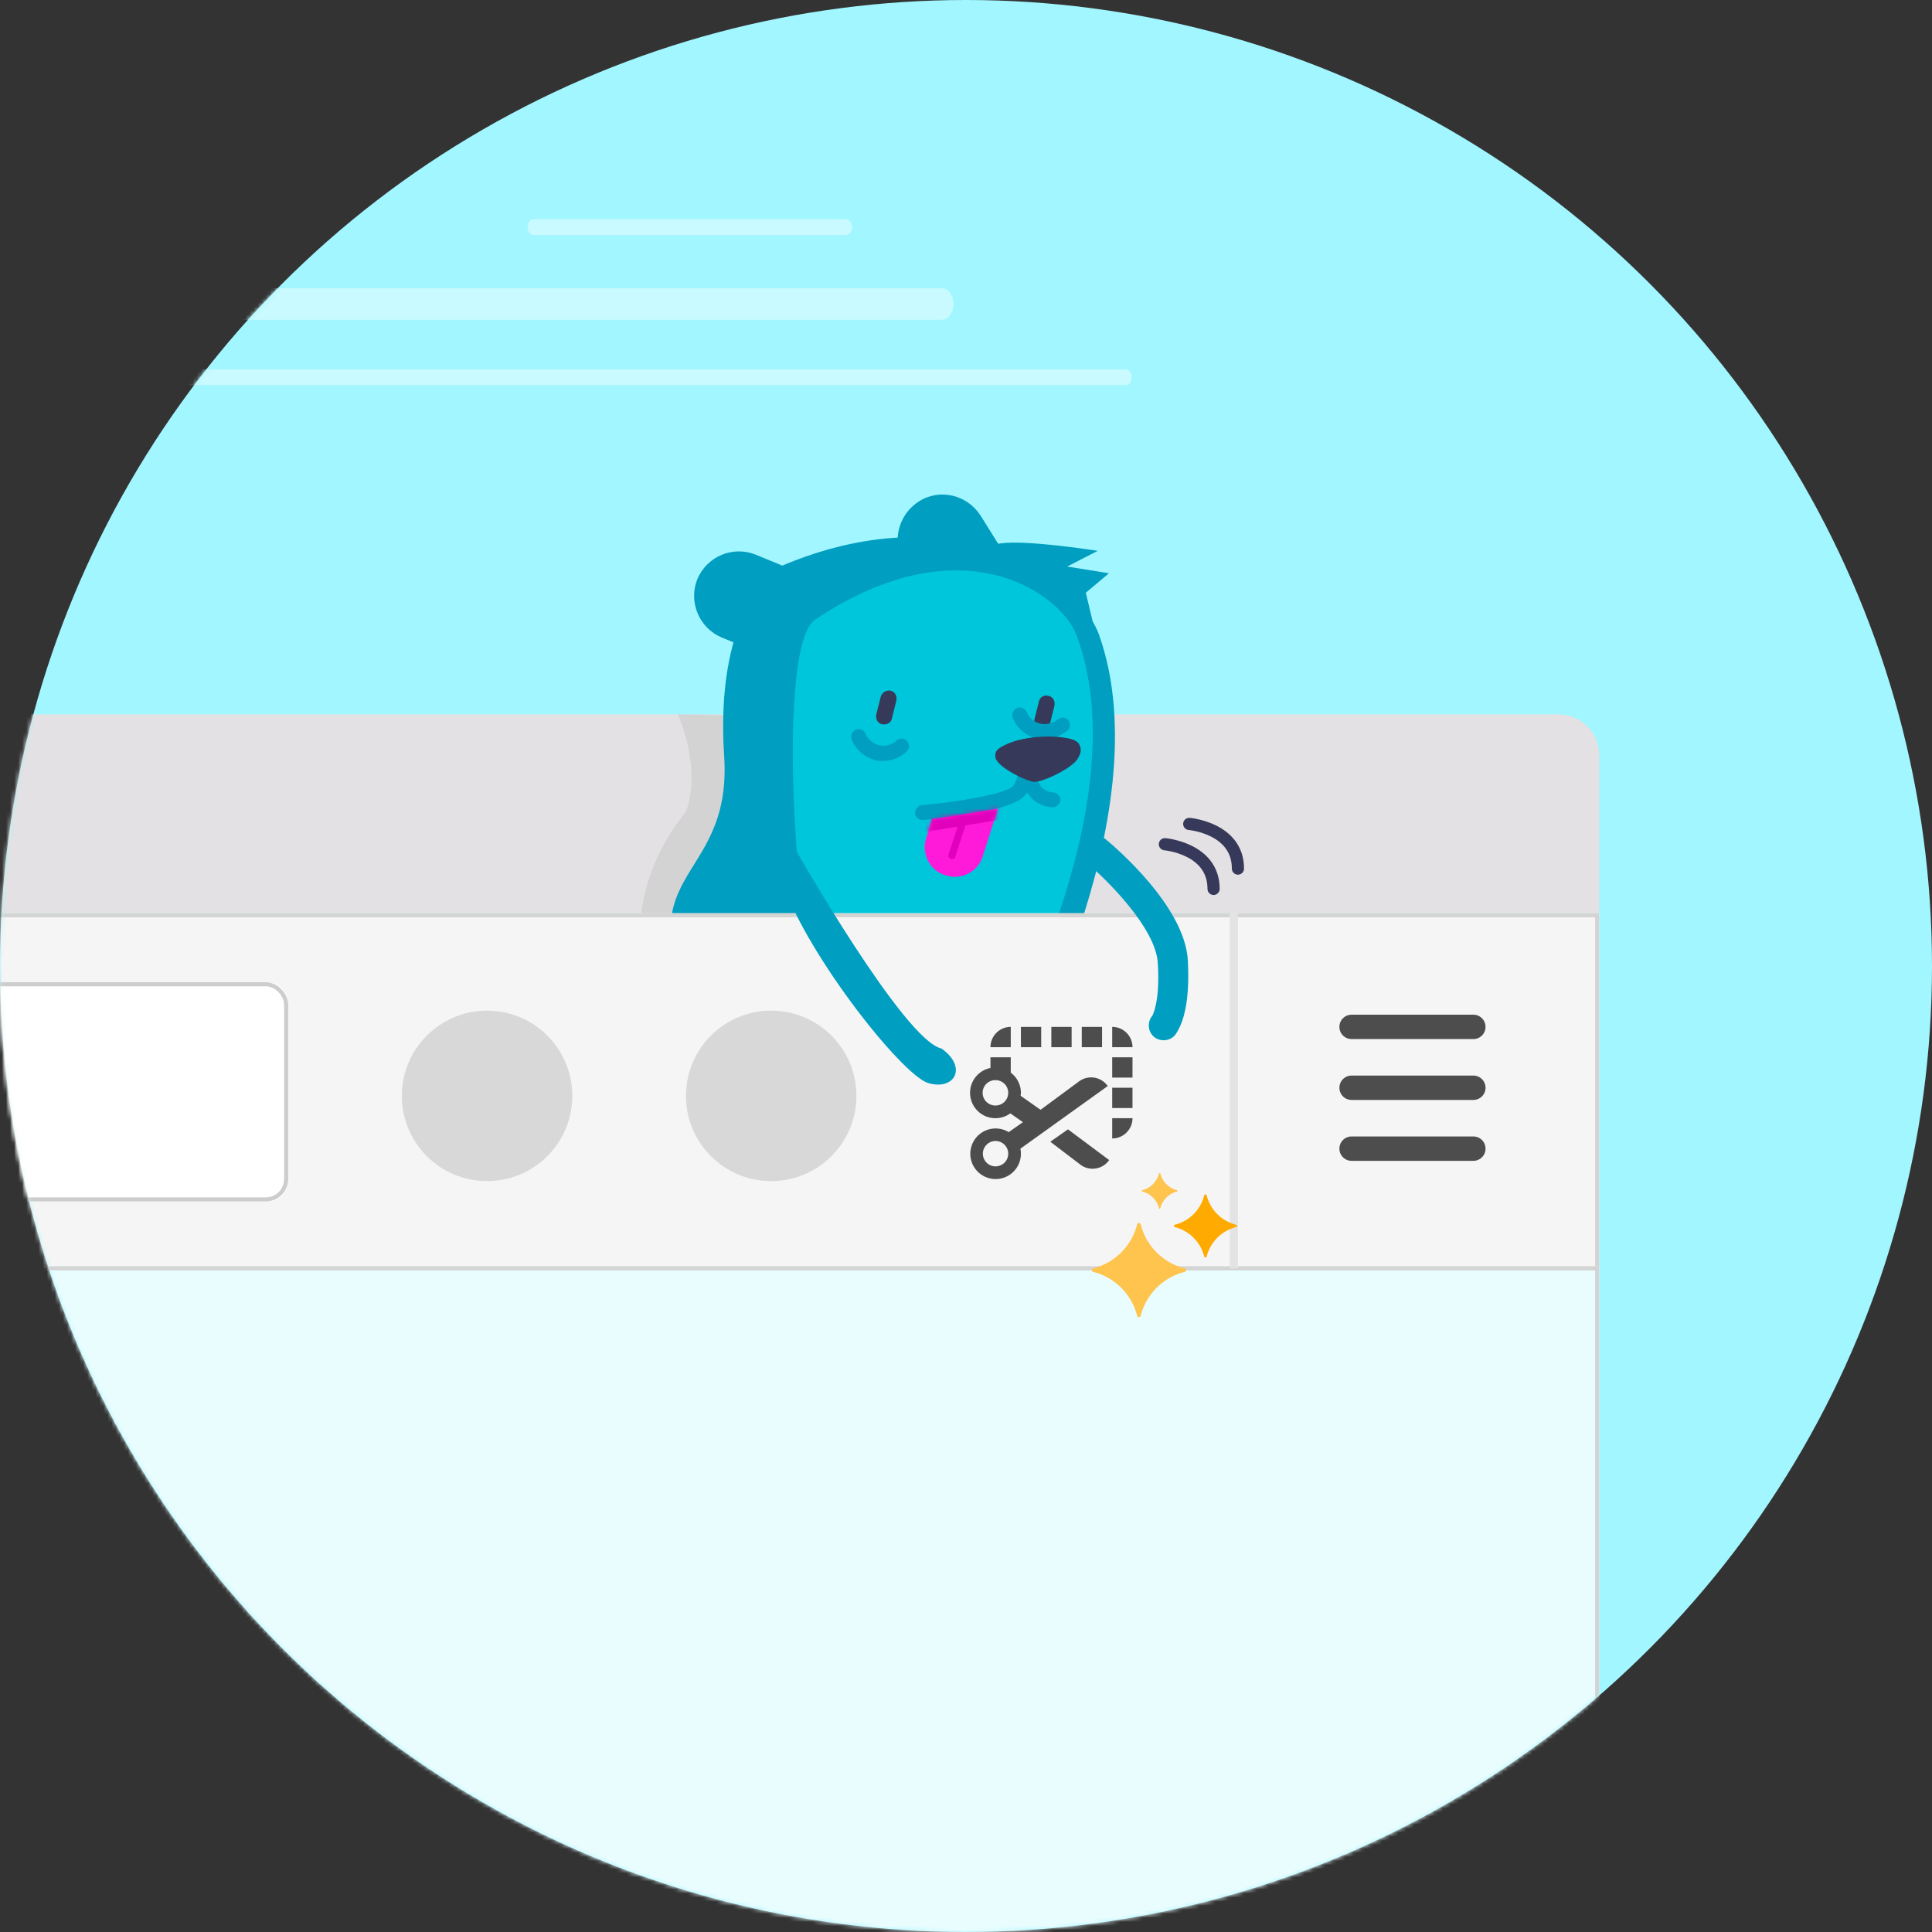 <svg width="476" height="476" xmlns="http://www.w3.org/2000/svg"><rect width="100%" height="100%" fill="#333333" stroke="none"/><defs><circle id="a" cx="238" cy="238" r="238"/><circle id="c" cx="238" cy="238" r="238"/><circle id="e" cx="238" cy="238" r="238"/><path id="g" d="M.088 6.632l1.117-3.5L17.372.552l-1.925 6.08z"/><circle id="i" cx="238" cy="238" r="238"/><circle id="k" cx="238" cy="238" r="238"/><circle id="m" cx="238" cy="238" r="238"/><circle id="o" cx="238" cy="238" r="238"/><circle id="q" cx="238" cy="238" r="238"/><circle id="s" cx="238" cy="238" r="238"/><circle id="u" cx="238" cy="238" r="238"/><circle id="w" cx="238" cy="238" r="238"/><circle id="y" cx="238" cy="238" r="238"/><circle id="A" cx="238" cy="238" r="238"/></defs><g fill="none" fill-rule="evenodd"><circle cx="238" cy="238" r="238" fill-rule="nonzero" fill="#A1F6FF"/><mask id="b" fill="#fff"><use href="#a"/></mask><g fill="#C8FAFF" fill-rule="nonzero" mask="url(#b)"><path d="M232.045 78.804H57.976c-1.586 0-2.868-1.744-2.868-3.902 0-2.158 1.282-3.902 2.868-3.902h174.069c1.583 0 2.868 1.744 2.868 3.902 0 2.158-1.285 3.902-2.868 3.902m-23.558-20.902h-77.07c-.791 0-1.434-.874-1.434-1.95 0-1.078.643-1.952 1.435-1.952h77.07c.791 0 1.434.874 1.434 1.951s-.643 1.951-1.435 1.951m68.913 37H15.434c-.792 0-1.434-.874-1.434-1.95 0-1.078.642-1.952 1.434-1.952H277.4c.792 0 1.434.874 1.434 1.951s-.642 1.951-1.434 1.951"/></g><mask id="d" fill="#fff"><use href="#c"/></mask><path d="M-55 176h438.992c5.527 0 10.008 4.478 10.008 10.005V225H-55v-49z" fill="#E3E1E3" fill-rule="nonzero" mask="url(#d)"/><mask id="f" fill="#fff"><use href="#e"/></mask><g mask="url(#f)"><g fill-rule="nonzero"><path d="M202.295 166.112c-1.47 0-2.755-.184-4.225-.737l-20.21-8.29c-5.695-2.394-8.267-8.842-6.062-14.368 2.388-5.71 8.818-8.29 14.33-6.079l20.21 8.29c5.695 2.394 8.267 8.842 6.062 14.368-1.653 4.237-5.695 6.816-10.105 6.816" fill="#009EC0"/><path d="M218.28 278.296c29.424 0 53.278 3.629 53.278 8.105 0 4.477-23.854 8.105-53.279 8.105-29.425 0-53.279-3.628-53.279-8.105 0-4.476 23.854-8.105 53.28-8.105" fill="#EDEDF2"/><path d="M245.102 164.638c-3.674 0-7.349-1.842-9.37-5.158l-12.86-20.631c-3.307-5.158-1.653-11.974 3.49-15.29 5.145-3.316 11.943-1.658 15.25 3.5l12.86 20.632c3.307 5.158 1.654 11.973-3.49 15.29-1.838 1.104-3.859 1.657-5.88 1.657" fill="#009EC0"/><path d="M236.94 176c-2.756 1.105-69.94 0-69.94 0s6 13 2 24c-13 16-14.934 36.195-5.365 53.243 4.777 8.658 62.832 22.29 73.305 15.842C240.063 267.243 265 176 265 176s-25 1-27 0" fill-opacity=".6" fill="#CACACA"/><path d="M192.19 139.585c-2.755 1.106-15.983 13.08-13.778 46.606 2.204 32.79-27.007 27.447-4.777 67.052 4.777 8.658 62.832 22.29 73.305 15.842 3.123-1.842 39.5-68.342 23.883-112.552-5.144-14.553-35.642-35.369-78.632-16.948" fill="#009EC0"/><path d="M174.37 224.875s-3.307 22.29-2.021 33.342c1.286 11.053 4.225 17.132 6.246 16.026 2.205-1.105 7.9-33.526 7.9-33.526l-12.125-15.842zm83.042 19.526s-6.798 21.553-12.86 30.948c-5.88 9.394-11.392 13.447-12.861 11.605-1.47-1.842 7.9-33.526 7.9-33.526l17.82-9.027zm-58.975-105.368c9.737-4.974 36.01-3.316 48.135-5.158 6.43-.921 23.884 1.842 23.884 1.842l-7.533 3.868 10.289 1.658-5.696 4.79 2.205 9.21-1.654-.92-57.872-16.027-11.758.737z" fill="#009EC0"/><path d="M200.826 152.664c-10.473 7-4.042 91 3.307 100.21 11.941 14.738 39.683 11.606 43.358 3.87 1.286-2.948 32.518-60.422 17.82-100.027-3.674-10.316-28.109-28.368-64.485-4.053" fill="#00C6DB"/><path d="M219.381 170.164c1.103.185 1.654 1.29 1.47 2.395l-1.102 4.421c-.184 1.105-1.286 1.658-2.389 1.474-1.102-.184-1.653-1.29-1.47-2.395l1.103-4.42c.367-1.106 1.47-1.659 2.388-1.475m38.949 1.29c1.103.184 1.654 1.29 1.47 2.395l-1.102 4.42c-.184 1.106-1.286 1.659-2.389 1.474-1.102-.184-1.653-1.29-1.47-2.394l1.103-4.421c.184-1.106 1.286-1.843 2.388-1.474" fill="#363959"/><path d="M217.544 187.48c-.551 0-1.286 0-1.837-.184-4.41-1.105-5.88-4.974-5.88-5.158-.367-.921.185-2.026 1.103-2.395.919-.368 2.021.185 2.389 1.106 0 .184.918 2.21 3.307 2.763 2.388.552 4.041-.921 4.225-1.106.735-.736 1.837-.736 2.572 0 .735.737.735 1.843 0 2.58-.367.368-2.388 2.394-5.879 2.394m39.684-5.342c-.551 0-1.286 0-1.837-.184-4.41-1.105-5.88-4.974-5.88-5.158-.367-.921.184-2.026 1.103-2.395.919-.368 2.02.184 2.388 1.105 0 .185.919 2.211 3.307 2.764 2.389.552 4.226-.921 4.226-.921.735-.737 1.837-.737 2.572 0 .735.736.735 1.842 0 2.579-.367.184-2.572 2.21-5.88 2.21m-29.946 19.895c-.918 0-1.837-.737-1.837-1.658 0-1.105.735-1.842 1.654-2.026 11.023-.921 21.495-3.132 22.597-4.79 1.286-2.026 1.47-4.974 1.47-5.158 0-.92.919-1.658 1.837-1.658.919 0 1.838.737 1.838 1.658.183 1.658.734 4.237 1.47 5.158 1.285 1.658 2.939 1.658 2.939 1.658 1.102 0 1.837.737 2.02 1.658 0 1.105-.734 1.842-1.653 2.026-1.286 0-4.042-.368-6.063-2.947-.183-.184-.367-.553-.55-.737 0 .184-.184.184-.184.368-2.572 4.053-18.556 5.895-25.538 6.448" fill="#009EC0"/><path d="M247.123 185.822c-1.47.921 6.614 4.974 7.717 4.974 1.653 0 9.737-3.5 9.37-6.263-.184-1.474-11.575-2.395-17.087 1.29" fill="#363959"/><path d="M249.88 186.375c1.653.921 4.225 2.21 4.96 2.395 1.47-.185 5.511-2.027 6.98-3.5-2.387-.369-7.9-.553-11.94 1.105m4.96 6.263c-1.47 0-8.82-3.316-9.554-5.895-.184-.92 0-1.842.919-2.394 5.144-3.5 15.248-3.316 18.372-2.027 1.286.553 1.47 1.29 1.653 2.027.184 1.105-.367 2.21-1.286 3.315-2.388 2.395-8.084 4.974-10.104 4.974" fill="#363959"/><path d="M229.67 201.849l-1.47 4.605c-1.286 3.868.919 8.105 4.777 9.21 3.858 1.29 8.083-.92 9.186-4.79l3.674-11.604-16.167 2.579z" fill="#FF1AD9"/></g><g transform="translate(228.465 198.717)"><mask id="h" fill="#fff"><use href="#g"/></mask><path fill="#E100BB" fill-rule="nonzero" mask="url(#h)" d="M-2.837 6.632L19.76 2.947l1.287-6.079L5.98-5.342z"/></g><path d="M234.63 211.612h-.367c-.551-.184-.735-.737-.551-1.106l2.755-8.473c.184-.553.735-.737 1.103-.553.55.184.735.737.55 1.105l-2.755 8.474c0 .369-.367.553-.735.553" fill="#E100BB" fill-rule="nonzero"/></g><mask id="j" fill="#fff"><use href="#i"/></mask><g mask="url(#j)"><path fill="#F5F5F5" d="M-55 225h449v88H-55z"/><path stroke="#D4D4D4" d="M-54.5 225.5h448v87h-448z"/></g><mask id="l" fill="#fff"><use href="#k"/></mask><g mask="url(#l)"><path fill="#E9FDFF" d="M-12 312h406v217H-12z"/><path stroke="#D4D4D4" d="M-11.5 312.5h405v216h-405z"/></g><mask id="n" fill="#fff"><use href="#m"/></mask><circle fill="#D8D8D8" fill-rule="nonzero" mask="url(#n)" cx="190" cy="270" r="21"/><mask id="p" fill="#fff"><use href="#o"/></mask><circle fill="#D8D8D8" fill-rule="nonzero" mask="url(#p)" cx="120" cy="270" r="21"/><mask id="r" fill="#fff"><use href="#q"/></mask><g mask="url(#r)"><g transform="translate(-347 242)"><rect fill="#FFF" width="418" height="54" rx="5"/><rect stroke-opacity=".474" stroke="#979797" x=".5" y=".5" width="417" height="53" rx="5"/></g></g><mask id="t" fill="#fff"><use href="#s"/></mask><path d="M304 225.5v86.023" stroke="#E3E3E3" stroke-width="2" stroke-linecap="square" mask="url(#t)"/><mask id="v" fill="#fff"><use href="#u"/></mask><g fill-rule="nonzero" mask="url(#v)"><path d="M363 256h-30c-1.659 0-3-1.341-3-3s1.341-3 3-3h30c1.659 0 3 1.341 3 3s-1.341 3-3 3m0 15h-30c-1.659 0-3-1.341-3-3s1.341-3 3-3h30c1.659 0 3 1.341 3 3s-1.341 3-3 3m0 15h-30c-1.659 0-3-1.341-3-3s1.341-3 3-3h30c1.659 0 3 1.341 3 3s-1.341 3-3 3m-113.972-33a4.999 4.999 0 0 0-4.999 4.999h4.999V253zm14.996 0h-4.999v4.999h4.999V253zm9.997 0v4.999h4.999a4.999 4.999 0 0 0-4.999-4.999zm-17.495 0h-4.999v4.999h4.999V253zm14.996 0h-4.999v4.999h4.999V253zm2.5 12.497h4.998v-4.999h-4.999v4.999zm0 14.996a4.999 4.999 0 0 0 4.998-4.999h-4.999v4.999zm0-7.498h4.998v-4.999h-4.999v4.999zm-1.103-5.416a4.999 4.999 0 0 0-6.96-1.23l-9.586 7.076-4.918-3.45c.039-.24.062-.484.072-.73a6.218 6.218 0 0 0-2.5-4.97v-3.777h-4.998v2.624a6.248 6.248 0 1 0 4.894 11.182l3.104 2.172-3.499 2.455a6.233 6.233 0 1 0 2.874 4.081l21.517-15.433zm-27.64 4.79a3.124 3.124 0 1 1 0-6.247 3.124 3.124 0 0 1 0 6.248zm0 14.997a3.124 3.124 0 1 1 0-6.248 3.124 3.124 0 0 1 0 6.248zm13.496-6.071l7.54 5.749a4.999 4.999 0 0 0 6.962-1.23l-10.153-7.57-4.349 3.051z" fill="#4D4D4D"/><path d="M291.304 251.422c.957-2.78 1.755-7.362 1.356-14.69-.635-13.43-18.148-28.205-20.113-29.853-1.503-1.295-3.892-1.146-5.247.525-1.294 1.497-1.141 3.882.535 5.236 4.682 3.944 16.92 15.93 17.424 24.653.612 9.538-1.34 12.946-1.34 12.946-1.296 1.497-1.143 3.881.36 5.176 1.502 1.295 3.892 1.146 5.186-.351.354-.462 1.121-1.558 1.839-3.642m-95.376-42.204s26.842 47.137 36.007 49.101c6.547 4.583 3.274 10.475-3.273 8.51-6.547-1.963-31.425-33.388-36.662-51.719.655-7.856 3.928-5.892 3.928-5.892z" fill="#009EC0"/></g><mask id="x" fill="#fff"><use href="#w"/></mask><g fill-rule="nonzero" mask="url(#x)"><path d="M289.959 293.223a5.642 5.642 0 0 1-4.075-4.077c-.049-.195-.3-.195-.348 0a5.642 5.642 0 0 1-4.075 4.077c-.195.048-.195.298 0 .348a5.642 5.642 0 0 1 4.075 4.077c.049.194.3.194.348 0 .506-2 2.076-3.57 4.075-4.077.194-.05.194-.3 0-.348" fill="#FFC44D"/><path d="M304.498 301.738a9.985 9.985 0 0 1-7.2-7.203c-.09-.34-.528-.34-.612 0a9.941 9.941 0 0 1-7.2 7.196c-.34.09-.34.528 0 .612a9.985 9.985 0 0 1 7.2 7.203c.09.34.528.34.612 0a9.985 9.985 0 0 1 7.2-7.203c.34-.084.34-.521 0-.605" fill="#FA0"/><path d="M291.827 312.473c-5.277-1.333-9.43-5.494-10.769-10.773-.125-.507-.777-.507-.91 0a14.921 14.921 0 0 1-10.768 10.773c-.507.125-.507.778 0 .91 5.277 1.333 9.429 5.494 10.769 10.773.125.507.777.507.91 0 1.332-5.279 5.49-9.433 10.768-10.773.506-.132.506-.785 0-.91" fill="#FFC44D"/></g><g><mask id="z" fill="#fff"><use href="#y"/></mask><path d="M287 208s12 1 12 11" stroke="#363959" stroke-width="3" stroke-linecap="round" mask="url(#z)"/></g><g><mask id="B" fill="#fff"><use href="#A"/></mask><path d="M293 203s12 1 12 11" stroke="#363959" stroke-width="3" stroke-linecap="round" mask="url(#B)"/></g></g></svg>